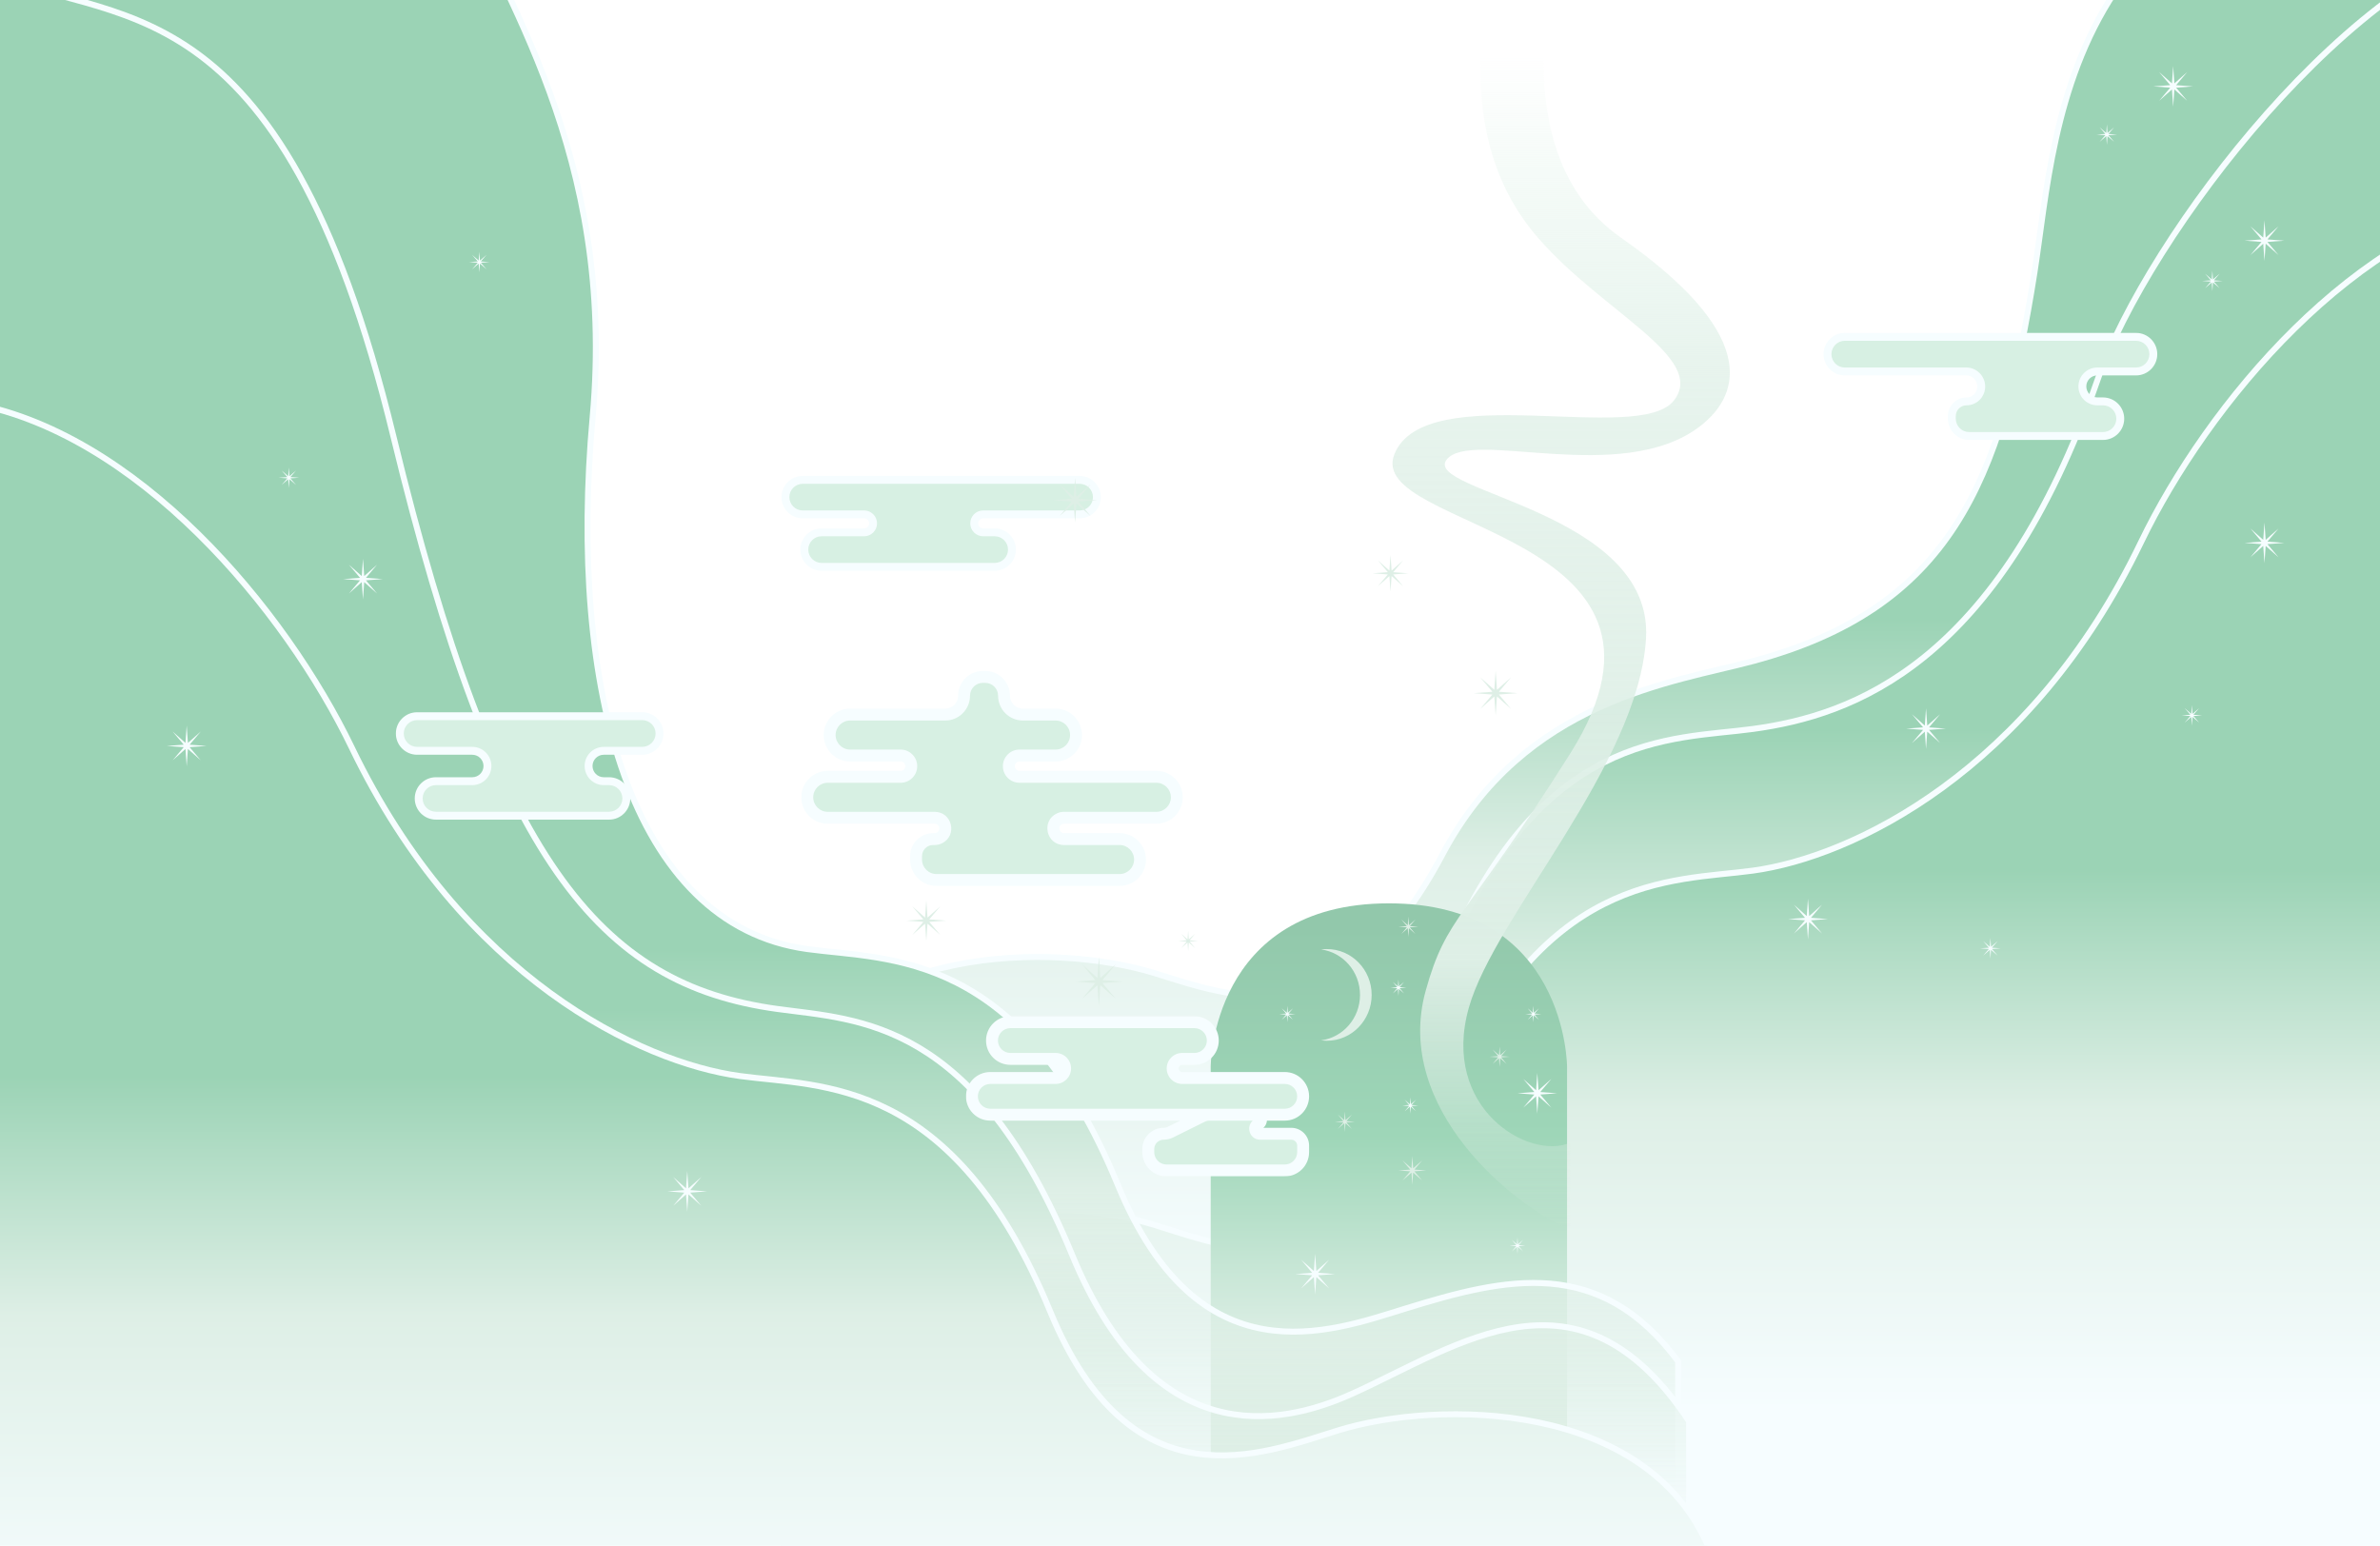 <svg width="1512" height="982" viewBox="0 0 1512 982" fill="none"
    xmlns="http://www.w3.org/2000/svg">
    <path d="M916.421 542.8C968.5 444.5 1063.08 433.572 1113.66 420C1238.5 386.5 1271.5 307 1292.5 173C1307.43 77.755 1309.5 -112 1605.66 -112V821.531H1113.66H498V693.134C537.069 599.578 669.401 598.393 733.677 618.289C782.198 633.309 853.313 661.916 916.421 542.8Z" fill="url(#paint0_linear_882_700)" stroke="#F6FDFF" stroke-width="3.781"/>
    <path d="M916.421 612.8C978.176 463.111 1061.78 470.208 1113.66 463.111C1176.66 454.493 1269.5 422.5 1332.5 241.5C1364.19 150.45 1496.66 -24.5 1605.66 -42V891.531H1113.66H498V763.134C537.069 669.578 669.401 668.393 733.677 688.289C782.198 703.309 865.011 737.412 916.421 612.8Z" fill="url(#paint1_linear_882_700)" stroke="#F6FDFF" stroke-width="3.781"/>
    <path d="M916.421 702.8C978.176 553.111 1061.78 560.208 1113.66 553.111C1176.66 544.493 1289.82 490.5 1360.16 344.5C1402 257.646 1496.66 142.5 1605.66 125V981.531H1113.66H498V853.134C537.069 759.578 669.401 758.393 733.677 778.289C782.198 793.309 865.011 827.412 916.421 702.8Z" fill="url(#paint2_linear_882_700)" stroke="#F6FDFF" stroke-width="3.781"/>
    <mask id="path-4-outside-1_882_700" maskUnits="userSpaceOnUse" x="508.85" y="426.043" width="243" height="137" fill="black">
        <rect fill="white" x="508.85" y="426.043" width="243" height="137"/>
        <path fill-rule="evenodd" clip-rule="evenodd" d="M637.864 442.01C637.864 448.62 643.222 453.978 649.831 453.978H670.592C677.776 453.978 683.6 459.802 683.6 466.986C683.6 474.171 677.776 479.995 670.592 479.995H647.677C643.941 479.995 640.912 483.023 640.912 486.759C640.912 490.495 643.941 493.523 647.677 493.523H734.624C741.808 493.523 747.632 499.347 747.632 506.532C747.632 513.716 741.808 519.54 734.624 519.54H675.938C674.959 519.54 673.992 519.752 673.104 520.162C666.518 523.201 668.685 533.068 675.938 533.068H711.248C718.432 533.068 724.256 538.892 724.256 546.077C724.256 553.261 718.432 559.085 711.248 559.085H594.972C587.787 559.085 581.963 553.261 581.963 546.077V543.925C581.963 537.929 586.824 533.068 592.819 533.068H593.779C594.823 533.068 595.852 532.827 596.787 532.363C603.19 529.184 600.928 519.54 593.779 519.54H525.858C518.674 519.54 512.85 513.716 512.85 506.532C512.85 499.347 518.674 493.523 525.858 493.523H572.149C575.885 493.523 578.913 490.495 578.913 486.759C578.913 483.023 575.885 479.995 572.149 479.995H540.087C532.903 479.995 527.079 474.171 527.079 466.986C527.079 459.802 532.903 453.978 540.087 453.978H600.487C607.096 453.978 612.454 448.62 612.454 442.01C612.454 435.401 617.812 430.043 624.422 430.043L625.896 430.043C632.506 430.043 637.864 435.401 637.864 442.01Z"/>
    </mask>
    <path fill-rule="evenodd" clip-rule="evenodd" d="M637.864 442.01C637.864 448.62 643.222 453.978 649.831 453.978H670.592C677.776 453.978 683.6 459.802 683.6 466.986C683.6 474.171 677.776 479.995 670.592 479.995H647.677C643.941 479.995 640.912 483.023 640.912 486.759C640.912 490.495 643.941 493.523 647.677 493.523H734.624C741.808 493.523 747.632 499.347 747.632 506.532C747.632 513.716 741.808 519.54 734.624 519.54H675.938C674.959 519.54 673.992 519.752 673.104 520.162C666.518 523.201 668.685 533.068 675.938 533.068H711.248C718.432 533.068 724.256 538.892 724.256 546.077C724.256 553.261 718.432 559.085 711.248 559.085H594.972C587.787 559.085 581.963 553.261 581.963 546.077V543.925C581.963 537.929 586.824 533.068 592.819 533.068H593.779C594.823 533.068 595.852 532.827 596.787 532.363C603.19 529.184 600.928 519.54 593.779 519.54H525.858C518.674 519.54 512.85 513.716 512.85 506.532C512.85 499.347 518.674 493.523 525.858 493.523H572.149C575.885 493.523 578.913 490.495 578.913 486.759C578.913 483.023 575.885 479.995 572.149 479.995H540.087C532.903 479.995 527.079 474.171 527.079 466.986C527.079 459.802 532.903 453.978 540.087 453.978H600.487C607.096 453.978 612.454 448.62 612.454 442.01C612.454 435.401 617.812 430.043 624.422 430.043L625.896 430.043C632.506 430.043 637.864 435.401 637.864 442.01Z" fill="#D7F0E3"/>
    <path d="M525.858 519.54V515.759V519.54ZM593.779 519.54V523.321V519.54ZM596.787 532.363L595.106 528.976L596.787 532.363ZM675.938 519.54V515.759V519.54ZM673.104 520.162L671.52 516.729L673.104 520.162ZM649.831 457.759H670.592V450.197H649.831V457.759ZM670.592 476.214H647.677V483.776H670.592V476.214ZM647.677 497.304H734.624V489.742H647.677V497.304ZM734.624 515.759H675.938V523.321H734.624V515.759ZM675.938 536.849H711.248V529.288H675.938V536.849ZM711.248 555.304H594.972V562.866H711.248V555.304ZM585.744 546.077V543.925H578.182V546.077H585.744ZM592.819 536.849H593.779V529.288H592.819V536.849ZM593.779 515.759H525.858V523.321L593.779 523.321V515.759ZM525.858 497.304H572.149V489.742H525.858V497.304ZM572.149 476.214H540.087V483.776H572.149V476.214ZM540.087 457.759H600.487V450.197H540.087V457.759ZM624.422 433.824H625.896V426.262H624.422V433.824ZM625.896 433.824C630.417 433.824 634.083 437.489 634.083 442.01H641.645C641.645 433.313 634.594 426.262 625.896 426.262V433.824ZM616.235 442.01C616.235 437.489 619.901 433.824 624.422 433.824V426.262C615.724 426.262 608.673 433.313 608.673 442.01H616.235ZM600.487 457.759C609.184 457.759 616.235 450.708 616.235 442.01H608.673C608.673 446.532 605.008 450.197 600.487 450.197V457.759ZM530.859 466.986C530.859 461.89 534.991 457.759 540.087 457.759V450.197C530.814 450.197 523.298 457.714 523.298 466.986H530.859ZM540.087 476.214C534.991 476.214 530.859 472.082 530.859 466.986H523.298C523.298 476.259 530.814 483.776 540.087 483.776V476.214ZM582.694 486.759C582.694 480.935 577.973 476.214 572.149 476.214V483.776C573.797 483.776 575.133 485.111 575.133 486.759H582.694ZM572.149 497.304C577.973 497.304 582.694 492.583 582.694 486.759H575.133C575.133 488.407 573.797 489.742 572.149 489.742V497.304ZM516.631 506.532C516.631 501.435 520.762 497.304 525.858 497.304V489.742C516.585 489.742 509.069 497.259 509.069 506.532H516.631ZM525.858 515.759C520.762 515.759 516.631 511.628 516.631 506.532H509.069C509.069 515.804 516.585 523.321 525.858 523.321V515.759ZM598.468 535.749C608.45 530.794 604.923 515.759 593.779 515.759V523.321C596.932 523.321 597.93 527.574 595.106 528.976L598.468 535.749ZM593.779 536.849C595.406 536.849 597.011 536.473 598.468 535.749L595.106 528.976C594.694 529.181 594.24 529.288 593.779 529.288V536.849ZM585.744 543.925C585.744 540.017 588.912 536.849 592.819 536.849V529.288C584.736 529.288 578.182 535.841 578.182 543.925H585.744ZM594.972 555.304C589.875 555.304 585.744 551.173 585.744 546.077H578.182C578.182 555.349 585.699 562.866 594.972 562.866V555.304ZM720.475 546.077C720.475 551.173 716.344 555.304 711.248 555.304V562.866C720.52 562.866 728.037 555.349 728.037 546.077H720.475ZM711.248 536.849C716.344 536.849 720.475 540.981 720.475 546.077H728.037C728.037 536.804 720.52 529.288 711.248 529.288V536.849ZM671.52 516.729C661.252 521.467 664.631 536.849 675.938 536.849V529.288C672.739 529.288 671.783 524.936 674.688 523.595L671.52 516.729ZM675.938 515.759C674.412 515.759 672.905 516.09 671.52 516.729L674.688 523.595C675.08 523.414 675.506 523.321 675.938 523.321V515.759ZM743.851 506.532C743.851 511.628 739.72 515.759 734.624 515.759V523.321C743.896 523.321 751.413 515.804 751.413 506.532H743.851ZM734.624 497.304C739.72 497.304 743.851 501.435 743.851 506.532H751.413C751.413 497.259 743.896 489.742 734.624 489.742V497.304ZM637.131 486.759C637.131 492.583 641.853 497.304 647.677 497.304V489.742C646.029 489.742 644.693 488.407 644.693 486.759H637.131ZM647.677 476.214C641.853 476.214 637.131 480.935 637.131 486.759H644.693C644.693 485.111 646.029 483.776 647.677 483.776V476.214ZM679.819 466.986C679.819 472.082 675.688 476.214 670.592 476.214V483.776C679.864 483.776 687.381 476.259 687.381 466.986H679.819ZM670.592 457.759C675.688 457.759 679.819 461.89 679.819 466.986H687.381C687.381 457.714 679.864 450.197 670.592 450.197V457.759ZM649.831 450.197C645.31 450.197 641.645 446.532 641.645 442.01H634.083C634.083 450.708 641.134 457.759 649.831 457.759V450.197Z" fill="#F6FDFF" mask="url(#path-4-outside-1_882_700)"/>
    <g filter="url(#filter0_i_882_700)">
        <path d="M796.881 650.004C796.881 650.004 796.881 546.181 910.077 546.181C1023.27 546.181 1023.27 650.004 1023.27 650.004V941.427H796.881V650.004Z" fill="url(#paint3_linear_882_700)"/>
    </g>
    <path fill-rule="evenodd" clip-rule="evenodd" d="M839.268 603.203C853.228 605.059 864.011 617.28 864.011 632.08C864.011 646.879 853.228 659.1 839.268 660.956C840.478 661.117 841.712 661.2 842.965 661.2C858.672 661.2 871.405 648.162 871.405 632.08C871.405 615.997 858.672 602.959 842.965 602.959C841.712 602.959 840.478 603.042 839.268 603.203Z" fill="#DEEFE6"/>
    <path d="M997.606 781.188V725.978C971.077 737.462 915.241 703.862 933.116 640.292C949.509 581.99 1040.74 486.366 1045.7 405.759C1050.66 325.152 904.215 312.564 918.881 292.247C933.548 271.93 1029.96 309.252 1080 270.826C1107.94 249.37 1115.01 210.568 1029.96 151.13C944.146 91.162 991.273 -53.579 1015.76 -128.795L1016.16 -130H970.861C957.632 -50.424 906.259 69.367 977.117 151.13C1017.88 198.169 1084.74 227.32 1063.39 254.483C1040.98 282.987 905.508 240.129 885.88 288.493C866.253 336.857 1087.33 336.415 997.606 478.637C929.984 585.82 919.103 581.327 905.724 629.471C884.83 704.652 962.952 767.202 997.606 781.188Z" fill="url(#paint4_linear_882_700)"/>
    <path d="M710.088 752.648C648.333 602.959 564.733 610.057 512.85 602.959C400 587.522 360.996 436.5 376.5 265C391.626 97.678 318.167 -3.333 288 -78.5H-36.499V1031.38H512.85H1066.12V864.915C1016.34 797.813 957.108 811.467 892.832 831.364C844.31 846.384 761.498 877.261 710.088 752.648Z" fill="url(#paint5_linear_882_700)" stroke="#F6FDFF" stroke-width="3.781"/>
    <path d="M681.101 797.168C619.346 647.479 545.828 648.124 493.945 641.027C380.5 625.508 315.31 546.449 250 277.5C178 -19 69.5 18.667 -10 -19V1069.45H493.945H1073.06V902.982C1003.11 797.168 927.49 854.591 858.804 885.562C812.412 906.479 732.51 921.781 681.101 797.168Z" fill="url(#paint6_linear_882_700)" stroke="#F6FDFF" stroke-width="3.781"/>
    <path d="M667.237 833.3C605.482 683.611 521.882 690.708 470 683.611C407 674.993 293.837 621 223.5 475C181.657 388.146 87 273 -22 255.5V1112.03H470H1085.66V983.634C1046.59 890.078 914.257 888.893 849.981 908.789C801.46 923.809 718.647 957.912 667.237 833.3Z" fill="url(#paint7_linear_882_700)" stroke="#F6FDFF" stroke-width="3.781"/>
    <mask id="path-12-outside-2_882_700" maskUnits="userSpaceOnUse" x="495.986" y="302.125" width="204" height="61" fill="black">
        <rect fill="white" x="495.986" y="302.125" width="204" height="61"/>
        <path fill-rule="evenodd" clip-rule="evenodd" d="M510.979 349.162C510.979 355.217 515.887 360.125 521.942 360.125H631.928C637.983 360.125 642.891 355.217 642.891 349.162C642.891 343.108 637.983 338.199 631.928 338.199H624.607C621.459 338.199 618.907 335.647 618.907 332.499C618.907 329.35 621.459 326.798 624.607 326.798H685.891C691.946 326.798 696.854 321.89 696.854 315.835C696.854 309.78 691.946 304.872 685.891 304.872H509.949C503.895 304.872 498.986 309.78 498.986 315.835C498.986 321.89 503.895 326.798 509.949 326.798H548.963C552.111 326.798 554.664 329.35 554.664 332.499C554.664 335.647 552.111 338.199 548.963 338.199H521.942C515.887 338.199 510.979 343.108 510.979 349.162Z"/>
    </mask>
    <path fill-rule="evenodd" clip-rule="evenodd" d="M510.979 349.162C510.979 355.217 515.887 360.125 521.942 360.125H631.928C637.983 360.125 642.891 355.217 642.891 349.162C642.891 343.108 637.983 338.199 631.928 338.199H624.607C621.459 338.199 618.907 335.647 618.907 332.499C618.907 329.35 621.459 326.798 624.607 326.798H685.891C691.946 326.798 696.854 321.89 696.854 315.835C696.854 309.78 691.946 304.872 685.891 304.872H509.949C503.895 304.872 498.986 309.78 498.986 315.835C498.986 321.89 503.895 326.798 509.949 326.798H548.963C552.111 326.798 554.664 329.35 554.664 332.499C554.664 335.647 552.111 338.199 548.963 338.199H521.942C515.887 338.199 510.979 343.108 510.979 349.162Z" fill="#D7F0E3"/>
    <path d="M631.928 362.63H521.942V357.621H631.928V362.63ZM624.607 335.695H631.928V340.704H624.607V335.695ZM624.607 324.293H685.891V329.303H624.607V324.293ZM685.891 307.377H509.949V302.367H685.891V307.377ZM509.949 324.293H548.963V329.303H509.949V324.293ZM521.942 335.695H548.963V340.704H521.942V335.695ZM521.942 340.704C517.271 340.704 513.484 344.491 513.484 349.162H508.474C508.474 341.725 514.504 335.695 521.942 335.695V340.704ZM557.168 332.499C557.168 337.03 553.495 340.704 548.963 340.704V335.695C550.728 335.695 552.159 334.264 552.159 332.499H557.168ZM548.963 324.293C553.495 324.293 557.168 327.967 557.168 332.499H552.159C552.159 330.734 550.728 329.303 548.963 329.303V324.293ZM501.491 315.835C501.491 320.506 505.278 324.293 509.949 324.293V329.303C502.511 329.303 496.482 323.273 496.482 315.835H501.491ZM509.949 307.377C505.278 307.377 501.491 311.164 501.491 315.835H496.482C496.482 308.397 502.511 302.367 509.949 302.367V307.377ZM694.35 315.835C694.35 311.164 690.563 307.377 685.891 307.377V302.367C693.329 302.367 699.359 308.397 699.359 315.835H694.35ZM685.891 324.293C690.563 324.293 694.35 320.506 694.35 315.835H699.359C699.359 323.273 693.329 329.303 685.891 329.303V324.293ZM616.402 332.499C616.402 327.967 620.076 324.293 624.607 324.293V329.303C622.842 329.303 621.411 330.734 621.411 332.499H616.402ZM624.607 340.704C620.076 340.704 616.402 337.03 616.402 332.499H621.411C621.411 334.264 622.842 335.695 624.607 335.695V340.704ZM640.386 349.162C640.386 344.491 636.599 340.704 631.928 340.704V335.695C639.366 335.695 645.395 341.725 645.395 349.162H640.386ZM521.942 362.63C514.504 362.63 508.474 356.6 508.474 349.162H513.484C513.484 353.834 517.271 357.621 521.942 357.621V362.63ZM631.928 357.621C636.599 357.621 640.386 353.834 640.386 349.162H645.395C645.395 356.6 639.366 362.63 631.928 362.63V357.621Z" fill="#F6FDFF" mask="url(#path-12-outside-2_882_700)"/>
    <mask id="path-14-outside-3_882_700" maskUnits="userSpaceOnUse" x="251" y="452.221" width="171" height="69" fill="black">
        <rect fill="white" x="251" y="452.221" width="171" height="69"/>
        <path fill-rule="evenodd" clip-rule="evenodd" d="M265.993 507.258C265.993 513.313 270.901 518.221 276.956 518.221H386.942C392.996 518.221 397.905 513.313 397.905 507.258C397.905 501.203 392.996 496.295 386.942 496.295H383.568C378.239 496.295 373.92 491.976 373.92 486.647C373.92 481.319 378.239 477 383.568 477L408 477C414.075 477 419 472.075 419 466C419 459.925 414.075 455 408 455H265C258.925 455 254 459.925 254 466C254 472.075 258.925 477 265 477L300.03 477C305.358 477 309.677 481.319 309.677 486.647C309.677 491.976 305.358 496.295 300.03 496.295H276.956C270.901 496.295 265.993 501.203 265.993 507.258Z"/>
    </mask>
    <path fill-rule="evenodd" clip-rule="evenodd" d="M265.993 507.258C265.993 513.313 270.901 518.221 276.956 518.221H386.942C392.996 518.221 397.905 513.313 397.905 507.258C397.905 501.203 392.996 496.295 386.942 496.295H383.568C378.239 496.295 373.92 491.976 373.92 486.647C373.92 481.319 378.239 477 383.568 477L408 477C414.075 477 419 472.075 419 466C419 459.925 414.075 455 408 455H265C258.925 455 254 459.925 254 466C254 472.075 258.925 477 265 477L300.03 477C305.358 477 309.677 481.319 309.677 486.647C309.677 491.976 305.358 496.295 300.03 496.295H276.956C270.901 496.295 265.993 501.203 265.993 507.258Z" fill="#D7F0E3"/>
    <path d="M265 477L265 474.495L265 477ZM383.568 477V479.505V477ZM386.942 520.725H276.956V515.716H386.942V520.725ZM383.568 493.79H386.942V498.799H383.568V493.79ZM383.568 474.495L408 474.495V479.505L383.568 479.505V474.495ZM408 457.505H265V452.495H408V457.505ZM265 474.495L300.03 474.495V479.505L265 479.505L265 474.495ZM276.956 493.79H300.03V498.799H276.956V493.79ZM276.956 498.799C272.284 498.799 268.497 502.586 268.497 507.258H263.488C263.488 499.82 269.518 493.79 276.956 493.79V498.799ZM312.182 486.647C312.182 493.359 306.741 498.799 300.03 498.799V493.79C303.975 493.79 307.173 490.592 307.173 486.647H312.182ZM300.03 474.495C306.741 474.495 312.182 479.936 312.182 486.647H307.173C307.173 482.703 303.975 479.505 300.03 479.505V474.495ZM256.505 466C256.505 470.692 260.308 474.495 265 474.495L265 479.505C257.542 479.505 251.495 473.458 251.495 466H256.505ZM265 457.505C260.308 457.505 256.505 461.308 256.505 466H251.495C251.495 458.542 257.542 452.495 265 452.495V457.505ZM416.495 466C416.495 461.308 412.692 457.505 408 457.505V452.495C415.458 452.495 421.505 458.542 421.505 466H416.495ZM408 474.495C412.692 474.495 416.495 470.692 416.495 466H421.505C421.505 473.458 415.458 479.505 408 479.505V474.495ZM371.415 486.647C371.415 479.936 376.856 474.495 383.568 474.495V479.505C379.623 479.505 376.425 482.703 376.425 486.647H371.415ZM383.568 498.799C376.856 498.799 371.415 493.359 371.415 486.647H376.425C376.425 490.592 379.623 493.79 383.568 493.79V498.799ZM395.4 507.258C395.4 502.586 391.613 498.799 386.942 498.799V493.79C394.38 493.79 400.409 499.82 400.409 507.258H395.4ZM276.956 520.725C269.518 520.725 263.488 514.696 263.488 507.258H268.497C268.497 511.929 272.284 515.716 276.956 515.716V520.725ZM386.942 515.716C391.613 515.716 395.4 511.929 395.4 507.258H400.409C400.409 514.696 394.38 520.725 386.942 520.725V515.716Z" fill="#F6FDFF" mask="url(#path-14-outside-3_882_700)"/>
    <mask id="path-16-outside-4_882_700" maskUnits="userSpaceOnUse" x="1158" y="211" width="213" height="69" fill="black">
        <rect fill="white" x="1158" y="211" width="213" height="69"/>
        <path fill-rule="evenodd" clip-rule="evenodd" d="M1240 266C1240 272.075 1244.92 277 1251 277H1336C1342.08 277 1347 272.075 1347 266C1347 259.925 1342.08 255 1336 255H1332.42C1327.17 255 1322.92 250.747 1322.92 245.5C1322.92 240.253 1327.17 236 1332.42 236L1357 236C1363.08 236 1368 231.075 1368 225C1368 218.925 1363.08 214 1357 214H1172C1165.92 214 1161 218.925 1161 225C1161 231.075 1165.92 236 1172 236L1249.18 236C1254.42 236 1258.68 240.335 1258.68 245.581C1258.68 250.739 1254.5 255 1249.34 255C1244.18 255 1240 259.181 1240 264.339V266Z"/>
    </mask>
    <path fill-rule="evenodd" clip-rule="evenodd" d="M1240 266C1240 272.075 1244.92 277 1251 277H1336C1342.08 277 1347 272.075 1347 266C1347 259.925 1342.08 255 1336 255H1332.42C1327.17 255 1322.92 250.747 1322.92 245.5C1322.92 240.253 1327.17 236 1332.42 236L1357 236C1363.08 236 1368 231.075 1368 225C1368 218.925 1363.08 214 1357 214H1172C1165.92 214 1161 218.925 1161 225C1161 231.075 1165.92 236 1172 236L1249.18 236C1254.42 236 1258.68 240.335 1258.68 245.581C1258.68 250.739 1254.5 255 1249.34 255C1244.18 255 1240 259.181 1240 264.339V266Z" fill="#D7F0E3"/>
    <path d="M1249.18 236V233.495V236ZM1172 236L1172 233.495L1172 236ZM1357 236V238.505V236ZM1332.42 236V238.505V236ZM1336 279.505H1251V274.495H1336V279.505ZM1332.42 252.495H1336V257.505H1332.42V252.495ZM1332.42 233.495L1357 233.495V238.505L1332.42 238.505V233.495ZM1357 216.505H1172V211.495H1357V216.505ZM1172 233.495L1249.18 233.495V238.505L1172 238.505L1172 233.495ZM1237.5 266V264.339H1242.5V266H1237.5ZM1249.34 257.505C1245.56 257.505 1242.5 260.564 1242.5 264.339H1237.5C1237.5 257.798 1242.8 252.495 1249.34 252.495V257.505ZM1261.18 245.581C1261.18 252.094 1255.91 257.505 1249.34 257.505V252.495C1253.09 252.495 1256.17 249.384 1256.17 245.581H1261.18ZM1249.18 233.495C1255.83 233.495 1261.18 238.979 1261.18 245.581H1256.17C1256.17 241.69 1253.01 238.505 1249.18 238.505V233.495ZM1163.5 225C1163.5 229.692 1167.31 233.495 1172 233.495L1172 238.505C1164.54 238.505 1158.5 232.458 1158.5 225H1163.5ZM1172 216.505C1167.31 216.505 1163.5 220.308 1163.5 225H1158.5C1158.5 217.542 1164.54 211.495 1172 211.495V216.505ZM1365.5 225C1365.5 220.308 1361.69 216.505 1357 216.505V211.495C1364.46 211.495 1370.5 217.542 1370.5 225H1365.5ZM1357 233.495C1361.69 233.495 1365.5 229.692 1365.5 225H1370.5C1370.5 232.458 1364.46 238.505 1357 238.505V233.495ZM1320.42 245.5C1320.42 238.87 1325.79 233.495 1332.42 233.495V238.505C1328.56 238.505 1325.42 241.637 1325.42 245.5H1320.42ZM1332.42 257.505C1325.79 257.505 1320.42 252.13 1320.42 245.5H1325.42C1325.42 249.363 1328.56 252.495 1332.42 252.495V257.505ZM1344.5 266C1344.5 261.308 1340.69 257.505 1336 257.505V252.495C1343.46 252.495 1349.5 258.542 1349.5 266H1344.5ZM1251 279.505C1243.54 279.505 1237.5 273.458 1237.5 266H1242.5C1242.5 270.692 1246.31 274.495 1251 274.495V279.505ZM1336 274.495C1340.69 274.495 1344.5 270.692 1344.5 266H1349.5C1349.5 273.458 1343.46 279.505 1336 279.505V274.495Z" fill="#F6FDFF" mask="url(#path-16-outside-4_882_700)"/>
    <mask id="path-18-outside-5_882_700" maskUnits="userSpaceOnUse" x="613.456" y="645.415" width="219" height="102" fill="black">
        <rect fill="white" x="613.456" y="645.415" width="219" height="102"/>
        <path fill-rule="evenodd" clip-rule="evenodd" d="M630.209 661.073C630.209 654.634 635.429 649.415 641.868 649.415H758.832C765.27 649.415 770.49 654.634 770.49 661.073C770.49 667.512 765.27 672.732 758.832 672.732H751.047C747.699 672.732 744.984 675.446 744.984 678.794C744.984 682.142 747.699 684.856 751.047 684.856H816.219C822.658 684.856 827.877 690.076 827.877 696.515C827.877 702.954 822.658 708.173 816.219 708.173H629.115C622.676 708.173 617.456 702.954 617.456 696.515C617.456 690.076 622.676 684.856 629.115 684.856H670.603C673.952 684.856 676.666 682.142 676.666 678.794C676.666 675.446 673.952 672.732 670.603 672.732H641.868C635.429 672.732 630.209 667.512 630.209 661.073ZM799.255 714.236C796.162 715.664 797.179 720.298 800.587 720.298H820.358C824.511 720.298 827.878 723.665 827.878 727.818V731.957C827.878 738.396 822.658 743.615 816.219 743.615H741.157C734.719 743.615 729.499 738.396 729.499 731.957V730.029C729.499 724.655 733.855 720.298 739.229 720.298C740.731 720.298 742.212 719.951 743.556 719.283L763.897 709.185C765.238 708.52 766.715 708.174 768.211 708.174H797.924C801.331 708.174 802.349 712.808 799.255 714.236Z"/>
    </mask>
    <path fill-rule="evenodd" clip-rule="evenodd" d="M630.209 661.073C630.209 654.634 635.429 649.415 641.868 649.415H758.832C765.27 649.415 770.49 654.634 770.49 661.073C770.49 667.512 765.27 672.732 758.832 672.732H751.047C747.699 672.732 744.984 675.446 744.984 678.794C744.984 682.142 747.699 684.856 751.047 684.856H816.219C822.658 684.856 827.877 690.076 827.877 696.515C827.877 702.954 822.658 708.173 816.219 708.173H629.115C622.676 708.173 617.456 702.954 617.456 696.515C617.456 690.076 622.676 684.856 629.115 684.856H670.603C673.952 684.856 676.666 682.142 676.666 678.794C676.666 675.446 673.952 672.732 670.603 672.732H641.868C635.429 672.732 630.209 667.512 630.209 661.073ZM799.255 714.236C796.162 715.664 797.179 720.298 800.587 720.298H820.358C824.511 720.298 827.878 723.665 827.878 727.818V731.957C827.878 738.396 822.658 743.615 816.219 743.615H741.157C734.719 743.615 729.499 738.396 729.499 731.957V730.029C729.499 724.655 733.855 720.298 739.229 720.298C740.731 720.298 742.212 719.951 743.556 719.283L763.897 709.185C765.238 708.52 766.715 708.174 768.211 708.174H797.924C801.331 708.174 802.349 712.808 799.255 714.236Z" fill="#D7F0E3"/>
    <path d="M763.897 709.185L762.216 705.799L763.897 709.185ZM743.556 719.283L745.237 722.67L743.556 719.283ZM799.255 714.236L800.839 717.669L799.255 714.236ZM758.832 645.634H641.868V653.195H758.832V645.634ZM751.047 676.512H758.832V668.951H751.047V676.512ZM816.219 681.076H751.047V688.637H816.219V681.076ZM629.115 711.954H816.219V704.393H629.115V711.954ZM670.603 681.076H629.115V688.637H670.603V681.076ZM641.868 676.512H670.603V668.951H641.868V676.512ZM800.587 724.079H820.358V716.517H800.587V724.079ZM824.097 727.818V731.957H831.659V727.818H824.097ZM816.219 739.834H741.157V747.396H816.219V739.834ZM733.28 731.957V730.029H725.718V731.957H733.28ZM745.237 722.67L765.578 712.572L762.216 705.799L741.875 715.897L745.237 722.67ZM768.211 711.954H797.924V704.393H768.211V711.954ZM797.924 711.954C797.87 711.954 797.691 711.919 797.526 711.775C797.392 711.659 797.349 711.545 797.334 711.48C797.32 711.416 797.312 711.294 797.385 711.133C797.475 710.933 797.622 710.825 797.671 710.803L800.839 717.669C807.614 714.542 805.385 704.393 797.924 704.393V711.954ZM765.578 712.572C766.397 712.166 767.298 711.954 768.211 711.954V704.393C766.131 704.393 764.079 704.874 762.216 705.799L765.578 712.572ZM739.229 724.079C741.314 724.079 743.37 723.597 745.237 722.67L741.875 715.897C741.053 716.305 740.147 716.517 739.229 716.517V724.079ZM733.28 730.029C733.28 726.743 735.944 724.079 739.229 724.079V716.517C731.767 716.517 725.718 722.567 725.718 730.029H733.28ZM741.157 739.834C736.807 739.834 733.28 736.308 733.28 731.957H725.718C725.718 740.484 732.63 747.396 741.157 747.396V739.834ZM824.097 731.957C824.097 736.308 820.57 739.834 816.219 739.834V747.396C824.746 747.396 831.659 740.484 831.659 731.957H824.097ZM820.358 724.079C822.423 724.079 824.097 725.753 824.097 727.818H831.659C831.659 721.577 826.599 716.517 820.358 716.517V724.079ZM800.587 716.517C800.64 716.517 800.819 716.553 800.985 716.697C801.118 716.812 801.162 716.927 801.176 716.991C801.19 717.056 801.198 717.178 801.126 717.339C801.036 717.539 800.888 717.647 800.839 717.669L797.671 710.803C790.896 713.929 793.125 724.079 800.587 724.079V716.517ZM641.868 668.951C637.517 668.951 633.99 665.424 633.99 661.073H626.428C626.428 669.6 633.341 676.512 641.868 676.512V668.951ZM680.447 678.794C680.447 673.358 676.04 668.951 670.603 668.951V676.512C671.863 676.512 672.885 677.534 672.885 678.794H680.447ZM670.603 688.637C676.04 688.637 680.447 684.23 680.447 678.794H672.885C672.885 680.054 671.863 681.076 670.603 681.076V688.637ZM621.237 696.515C621.237 692.164 624.764 688.637 629.115 688.637V681.076C620.588 681.076 613.675 687.988 613.675 696.515H621.237ZM629.115 704.393C624.764 704.393 621.237 700.866 621.237 696.515H613.675C613.675 705.042 620.588 711.954 629.115 711.954V704.393ZM824.096 696.515C824.096 700.866 820.569 704.393 816.219 704.393V711.954C824.746 711.954 831.658 705.042 831.658 696.515H824.096ZM816.219 688.637C820.569 688.637 824.096 692.164 824.096 696.515H831.658C831.658 687.988 824.746 681.076 816.219 681.076V688.637ZM741.203 678.794C741.203 684.23 745.61 688.637 751.047 688.637V681.076C749.787 681.076 748.765 680.054 748.765 678.794H741.203ZM751.047 668.951C745.61 668.951 741.203 673.358 741.203 678.794H748.765C748.765 677.534 749.787 676.512 751.047 676.512V668.951ZM766.709 661.073C766.709 665.424 763.182 668.951 758.832 668.951V676.512C767.358 676.512 774.271 669.6 774.271 661.073H766.709ZM641.868 645.634C633.341 645.634 626.428 652.546 626.428 661.073H633.99C633.99 656.722 637.517 653.195 641.868 653.195V645.634ZM758.832 653.195C763.182 653.195 766.709 656.722 766.709 661.073H774.271C774.271 652.546 767.358 645.634 758.832 645.634V653.195Z" fill="#F6FDFF" mask="url(#path-18-outside-5_882_700)"/>
    <path d="M698.115 608.121L699.052 621.288L708.809 612.657L700.378 622.646L713.239 623.606L700.378 624.566L708.809 634.556L699.052 625.924L698.115 639.091L697.177 625.924L687.421 634.556L695.851 624.566L682.991 623.606L695.851 622.646L687.421 612.657L697.177 621.288L698.115 608.121Z" fill="#DEEFE6"/>
    <path d="M754.829 591.346L755.22 596.832L759.285 593.235L755.772 597.398L761.13 597.798L755.772 598.198L759.285 602.36L755.22 598.763L754.829 604.25L754.438 598.763L750.373 602.36L753.886 598.198L748.527 597.798L753.886 597.398L750.373 593.235L754.438 596.832L754.829 591.346Z" fill="#DEEFE6"/>
    <path d="M588.468 571.989L589.25 582.962L597.38 575.769L590.355 584.093L601.071 584.893L590.355 585.693L597.38 594.018L589.25 586.825L588.468 597.798L587.687 586.825L579.557 594.018L586.582 585.693L575.865 584.893L586.582 584.093L579.557 575.769L587.687 582.962L588.468 571.989Z" fill="#DEEFE6"/>
    <path d="M835.489 796.523L836.27 807.495L844.4 800.302L837.375 808.627L848.092 809.427L837.375 810.227L844.4 818.551L836.27 811.358L835.489 822.331L834.707 811.358L826.577 818.551L833.603 810.227L822.886 809.427L833.603 808.627L826.577 800.302L834.707 807.495L835.489 796.523Z" fill="#F6FDFF"/>
    <path d="M436.603 744L437.384 754.973L445.515 747.78L438.489 756.104L449.206 756.904L438.489 757.704L445.515 766.029L437.384 758.836L436.603 769.808L435.822 758.836L427.691 766.029L434.717 757.704L424 756.904L434.717 756.104L427.691 747.78L435.822 754.973L436.603 744Z" fill="#F6FDFF"/>
    <path d="M118.603 461L119.384 471.973L127.515 464.78L120.489 473.104L131.206 473.904L120.489 474.704L127.515 483.029L119.384 475.836L118.603 486.808L117.822 475.836L109.691 483.029L116.717 474.704L106 473.904L116.717 473.104L109.691 464.78L117.822 471.973L118.603 461Z" fill="#F6FDFF"/>
    <path d="M230.603 355L231.384 365.973L239.515 358.78L232.489 367.104L243.206 367.904L232.489 368.704L239.515 377.029L231.384 369.836L230.603 380.808L229.822 369.836L221.691 377.029L228.717 368.704L218 367.904L228.717 367.104L221.691 358.78L229.822 365.973L230.603 355Z" fill="#F6FDFF"/>
    <path d="M183.5 297L183.903 302.527L188.096 298.904L184.473 303.097L190 303.5L184.473 303.903L188.096 308.096L183.903 304.473L183.5 310L183.097 304.473L178.904 308.096L182.527 303.903L177 303.5L182.527 303.097L178.904 298.904L183.097 302.527L183.5 297Z" fill="#F6FDFF"/>
    <path d="M304.5 160L304.903 165.527L309.096 161.904L305.473 166.097L311 166.5L305.473 166.903L309.096 171.096L304.903 167.473L304.5 173L304.097 167.473L299.904 171.096L303.527 166.903L298 166.5L303.527 166.097L299.904 161.904L304.097 165.527L304.5 160Z" fill="#F6FDFF"/>
    <path d="M1264.5 596L1264.9 601.527L1269.1 597.904L1265.47 602.097L1271 602.5L1265.47 602.903L1269.1 607.096L1264.9 603.473L1264.5 609L1264.1 603.473L1259.9 607.096L1263.53 602.903L1258 602.5L1263.53 602.097L1259.9 597.904L1264.1 601.527L1264.5 596Z" fill="#F6FDFF"/>
    <path d="M1392.5 448L1392.9 453.527L1397.1 449.904L1393.47 454.097L1399 454.5L1393.47 454.903L1397.1 459.096L1392.9 455.473L1392.5 461L1392.1 455.473L1387.9 459.096L1391.53 454.903L1386 454.5L1391.53 454.097L1387.9 449.904L1392.1 453.527L1392.5 448Z" fill="#F6FDFF"/>
    <path d="M1405.5 172L1405.9 177.527L1410.1 173.904L1406.47 178.097L1412 178.5L1406.47 178.903L1410.1 183.096L1405.9 179.473L1405.5 185L1405.1 179.473L1400.9 183.096L1404.53 178.903L1399 178.5L1404.53 178.097L1400.9 173.904L1405.1 177.527L1405.5 172Z" fill="#F6FDFF"/>
    <path d="M1338.5 79L1338.9 84.527L1343.1 80.904L1339.47 85.097L1345 85.5L1339.47 85.903L1343.1 90.096L1338.9 86.473L1338.5 92L1338.1 86.473L1333.9 90.096L1337.53 85.903L1332 85.5L1337.53 85.097L1333.9 80.904L1338.1 84.527L1338.5 79Z" fill="#F6FDFF"/>
    <path d="M976.642 681.675L977.423 692.648L985.554 685.455L978.528 693.779L989.245 694.579L978.528 695.379L985.554 703.704L977.423 696.511L976.642 707.483L975.861 696.511L967.73 703.704L974.756 695.379L964.039 694.579L974.756 693.779L967.73 685.455L975.861 692.648L976.642 681.675Z" fill="#F6FDFF"/>
    <path d="M1148.6 571L1149.38 581.973L1157.51 574.78L1150.49 583.104L1161.21 583.904L1150.49 584.704L1157.51 593.029L1149.38 585.836L1148.6 596.808L1147.82 585.836L1139.69 593.029L1146.72 584.704L1136 583.904L1146.72 583.104L1139.69 574.78L1147.82 581.973L1148.6 571Z" fill="#F6FDFF"/>
    <path d="M1223.6 450L1224.38 460.973L1232.51 453.78L1225.49 462.104L1236.21 462.904L1225.49 463.704L1232.51 472.029L1224.38 464.836L1223.6 475.808L1222.82 464.836L1214.69 472.029L1221.72 463.704L1211 462.904L1221.72 462.104L1214.69 453.78L1222.82 460.973L1223.6 450Z" fill="#F6FDFF"/>
    <path d="M1438.6 332L1439.38 342.973L1447.51 335.78L1440.49 344.104L1451.21 344.904L1440.49 345.704L1447.51 354.029L1439.38 346.836L1438.6 357.808L1437.82 346.836L1429.69 354.029L1436.72 345.704L1426 344.904L1436.72 344.104L1429.69 335.78L1437.82 342.973L1438.6 332Z" fill="#F6FDFF"/>
    <path d="M1438.6 140L1439.38 150.973L1447.51 143.78L1440.49 152.104L1451.21 152.904L1440.49 153.704L1447.51 162.029L1439.38 154.836L1438.6 165.808L1437.82 154.836L1429.69 162.029L1436.72 153.704L1426 152.904L1436.72 152.104L1429.69 143.78L1437.82 150.973L1438.6 140Z" fill="#F6FDFF"/>
    <path d="M1380.6 42L1381.38 52.973L1389.51 45.78L1382.49 54.104L1393.21 54.904L1382.49 55.704L1389.51 64.029L1381.38 56.836L1380.6 67.808L1379.82 56.836L1371.69 64.029L1378.72 55.704L1368 54.904L1378.72 54.104L1371.69 45.78L1379.82 52.973L1380.6 42Z" fill="#F6FDFF"/>
    <path d="M895.983 707.483L896.295 703.094L899.547 705.972L896.737 702.642L901.024 702.322L896.737 702.002L899.547 698.672L896.295 701.549L895.983 697.16L895.67 701.549L892.418 698.672L895.228 702.002L890.941 702.322L895.228 702.642L892.418 705.972L895.67 703.094L895.983 707.483Z" fill="#F6FDFF"/>
    <path d="M974.122 649.414L974.435 645.025L977.687 647.903L974.877 644.573L979.163 644.253L974.877 643.933L977.687 640.603L974.435 643.48L974.122 639.091L973.81 643.48L970.558 640.603L973.368 643.933L969.081 644.253L973.368 644.573L970.558 647.903L973.81 645.025L974.122 649.414Z" fill="#F6FDFF"/>
    <path d="M964.039 796.523L964.352 792.133L967.604 795.011L964.794 791.681L969.08 791.361L964.794 791.041L967.604 787.711L964.352 790.588L964.039 786.199L963.727 790.588L960.475 787.711L963.285 791.041L958.998 791.361L963.285 791.681L960.475 795.011L963.727 792.133L964.039 796.523Z" fill="#F6FDFF"/>
    <path d="M888.421 632.639L888.734 628.25L891.986 631.127L889.176 627.797L893.462 627.477L889.176 627.157L891.986 623.827L888.734 626.705L888.421 622.316L888.109 626.705L884.856 623.827L887.667 627.157L883.38 627.477L887.667 627.797L884.856 631.127L888.109 628.25L888.421 632.639Z" fill="#F6FDFF"/>
    <path d="M817.844 649.414L818.156 645.025L821.409 647.903L818.598 644.573L822.885 644.253L818.598 643.933L821.409 640.603L818.156 643.48L817.844 639.091L817.531 643.48L814.279 640.603L817.089 643.933L812.803 644.253L817.089 644.573L814.279 647.903L817.531 645.025L817.844 649.414Z" fill="#F6FDFF"/>
    <path d="M897.243 734.582L897.79 742.263L903.481 737.228L898.563 743.055L906.065 743.615L898.563 744.175L903.481 750.002L897.79 744.967L897.243 752.648L896.696 744.967L891.005 750.002L895.923 744.175L888.421 743.615L895.923 743.055L891.005 737.228L896.696 742.263L897.243 734.582Z" fill="#DEEFE6"/>
    <path d="M854.393 706.193L854.784 711.679L858.849 708.083L855.336 712.245L860.695 712.645L855.336 713.045L858.849 717.207L854.784 713.611L854.393 719.097L854.003 713.611L849.937 717.207L853.45 713.045L848.092 712.645L853.45 712.245L849.937 708.083L854.003 711.679L854.393 706.193Z" fill="#DEEFE6"/>
    <path d="M952.697 664.899L953.088 670.386L957.153 666.789L953.64 670.952L958.999 671.352L953.64 671.752L957.153 675.914L953.088 672.317L952.697 677.804L952.306 672.317L948.241 675.914L951.754 671.752L946.396 671.352L951.754 670.952L948.241 666.789L952.306 670.386L952.697 664.899Z" fill="#DEEFE6"/>
    <path d="M894.722 582.313L895.113 587.799L899.178 584.202L895.666 588.365L901.024 588.765L895.666 589.165L899.178 593.327L895.113 589.73L894.722 595.217L894.332 589.73L890.267 593.327L893.779 589.165L888.421 588.765L893.779 588.365L890.267 584.202L894.332 587.799L894.722 582.313Z" fill="#DEEFE6"/>
    <path d="M950.176 426.172L951.035 438.242L959.979 430.329L952.251 439.486L964.039 440.366L952.251 441.246L959.979 450.403L951.035 442.491L950.176 454.561L949.316 442.491L940.373 450.403L948.101 441.246L936.312 440.366L948.101 439.486L940.373 430.329L949.316 438.242L950.176 426.172Z" fill="#DEEFE6"/>
    <path d="M883.38 352.618L884.083 362.493L891.4 356.019L885.078 363.511L894.723 364.231L885.078 364.951L891.4 372.444L884.083 365.97L883.38 375.845L882.677 365.97L875.359 372.444L881.682 364.951L872.037 364.231L881.682 363.511L875.359 356.019L882.677 362.493L883.38 352.618Z" fill="#DEEFE6"/>
    <path d="M682.991 303.582L683.851 315.652L692.794 307.739L685.066 316.896L696.855 317.776L685.066 318.656L692.794 327.813L683.851 319.901L682.991 331.971L682.132 319.901L673.188 327.813L680.916 318.656L669.128 317.776L680.916 316.896L673.188 307.739L682.132 315.652L682.991 303.582Z" fill="#DEEFE6"/>
    <defs>
        <filter id="filter0_i_882_700" x="796.881" y="546.181" width="226.393" height="395.246" filterUnits="userSpaceOnUse" color-interpolation-filters="sRGB">
            <feFlood flood-opacity="0" result="BackgroundImageFix"/>
            <feBlend mode="normal" in="SourceGraphic" in2="BackgroundImageFix" result="shape"/>
            <feColorMatrix in="SourceAlpha" type="matrix" values="0 0 0 0 0 0 0 0 0 0 0 0 0 0 0 0 0 0 127 0" result="hardAlpha"/>
            <feOffset dx="-27.727" dy="27.727"/>
            <feComposite in2="hardAlpha" operator="arithmetic" k2="-1" k3="1"/>
            <feColorMatrix type="matrix" values="0 0 0 0 0.871 0 0 0 0 0.937 0 0 0 0 0.902 0 0 0 1 0"/>
            <feBlend mode="normal" in2="shape" result="effect1_innerShadow_882_700"/>
        </filter>
        <linearGradient id="paint0_linear_882_700" x1="805.829" y1="393.111" x2="805.829" y2="821.531" gradientUnits="userSpaceOnUse">
            <stop stop-color="#9BD3B5"/>
            <stop offset="0.356" stop-color="#DEEFE6"/>
            <stop offset="0.8" stop-color="#F6FDFF"/>
        </linearGradient>
        <linearGradient id="paint1_linear_882_700" x1="805.829" y1="463.111" x2="805.829" y2="891.531" gradientUnits="userSpaceOnUse">
            <stop stop-color="#9BD3B5"/>
            <stop offset="0.356" stop-color="#DEEFE6"/>
            <stop offset="0.8" stop-color="#F6FDFF"/>
        </linearGradient>
        <linearGradient id="paint2_linear_882_700" x1="805.829" y1="553.111" x2="805.829" y2="981.531" gradientUnits="userSpaceOnUse">
            <stop stop-color="#9BD3B5"/>
            <stop offset="0.356" stop-color="#DEEFE6"/>
            <stop offset="0.8" stop-color="#F6FDFF"/>
        </linearGradient>
        <linearGradient id="paint3_linear_882_700" x1="910.077" y1="546.181" x2="910.077" y2="941.427" gradientUnits="userSpaceOnUse">
            <stop offset="0.039" stop-color="#92C8AB"/>
            <stop offset="0.373" stop-color="#9ED6B8"/>
            <stop offset="0.707" stop-color="#DEEFE6"/>
        </linearGradient>
        <linearGradient id="paint4_linear_882_700" x1="991.796" y1="-130" x2="991.796" y2="781.188" gradientUnits="userSpaceOnUse">
            <stop offset="0.18" stop-color="#D7F0E3" stop-opacity="0"/>
            <stop offset="0.405" stop-color="#DEEFE6" stop-opacity="0.725"/>
            <stop offset="0.811" stop-color="#DEEFE6"/>
            <stop offset="1" stop-color="#DEEFE6" stop-opacity="0"/>
        </linearGradient>
        <linearGradient id="paint5_linear_882_700" x1="789.487" y1="602.959" x2="789.487" y2="1031.38" gradientUnits="userSpaceOnUse">
            <stop stop-color="#9BD3B5"/>
            <stop offset="0.356" stop-color="#DEEFE6"/>
            <stop offset="0.8" stop-color="#DEEFE6" stop-opacity="0"/>
        </linearGradient>
        <linearGradient id="paint6_linear_882_700" x1="783.5" y1="641.027" x2="783.5" y2="1069.45" gradientUnits="userSpaceOnUse">
            <stop stop-color="#9BD3B5"/>
            <stop offset="0.356" stop-color="#DEEFE6"/>
            <stop offset="0.8" stop-color="#DEEFE6" stop-opacity="0"/>
        </linearGradient>
        <linearGradient id="paint7_linear_882_700" x1="777.829" y1="683.611" x2="777.829" y2="1112.03" gradientUnits="userSpaceOnUse">
            <stop stop-color="#9BD3B5"/>
            <stop offset="0.356" stop-color="#DEEFE6"/>
            <stop offset="0.8" stop-color="#F6FDFF"/>
        </linearGradient>
    </defs>
</svg>
